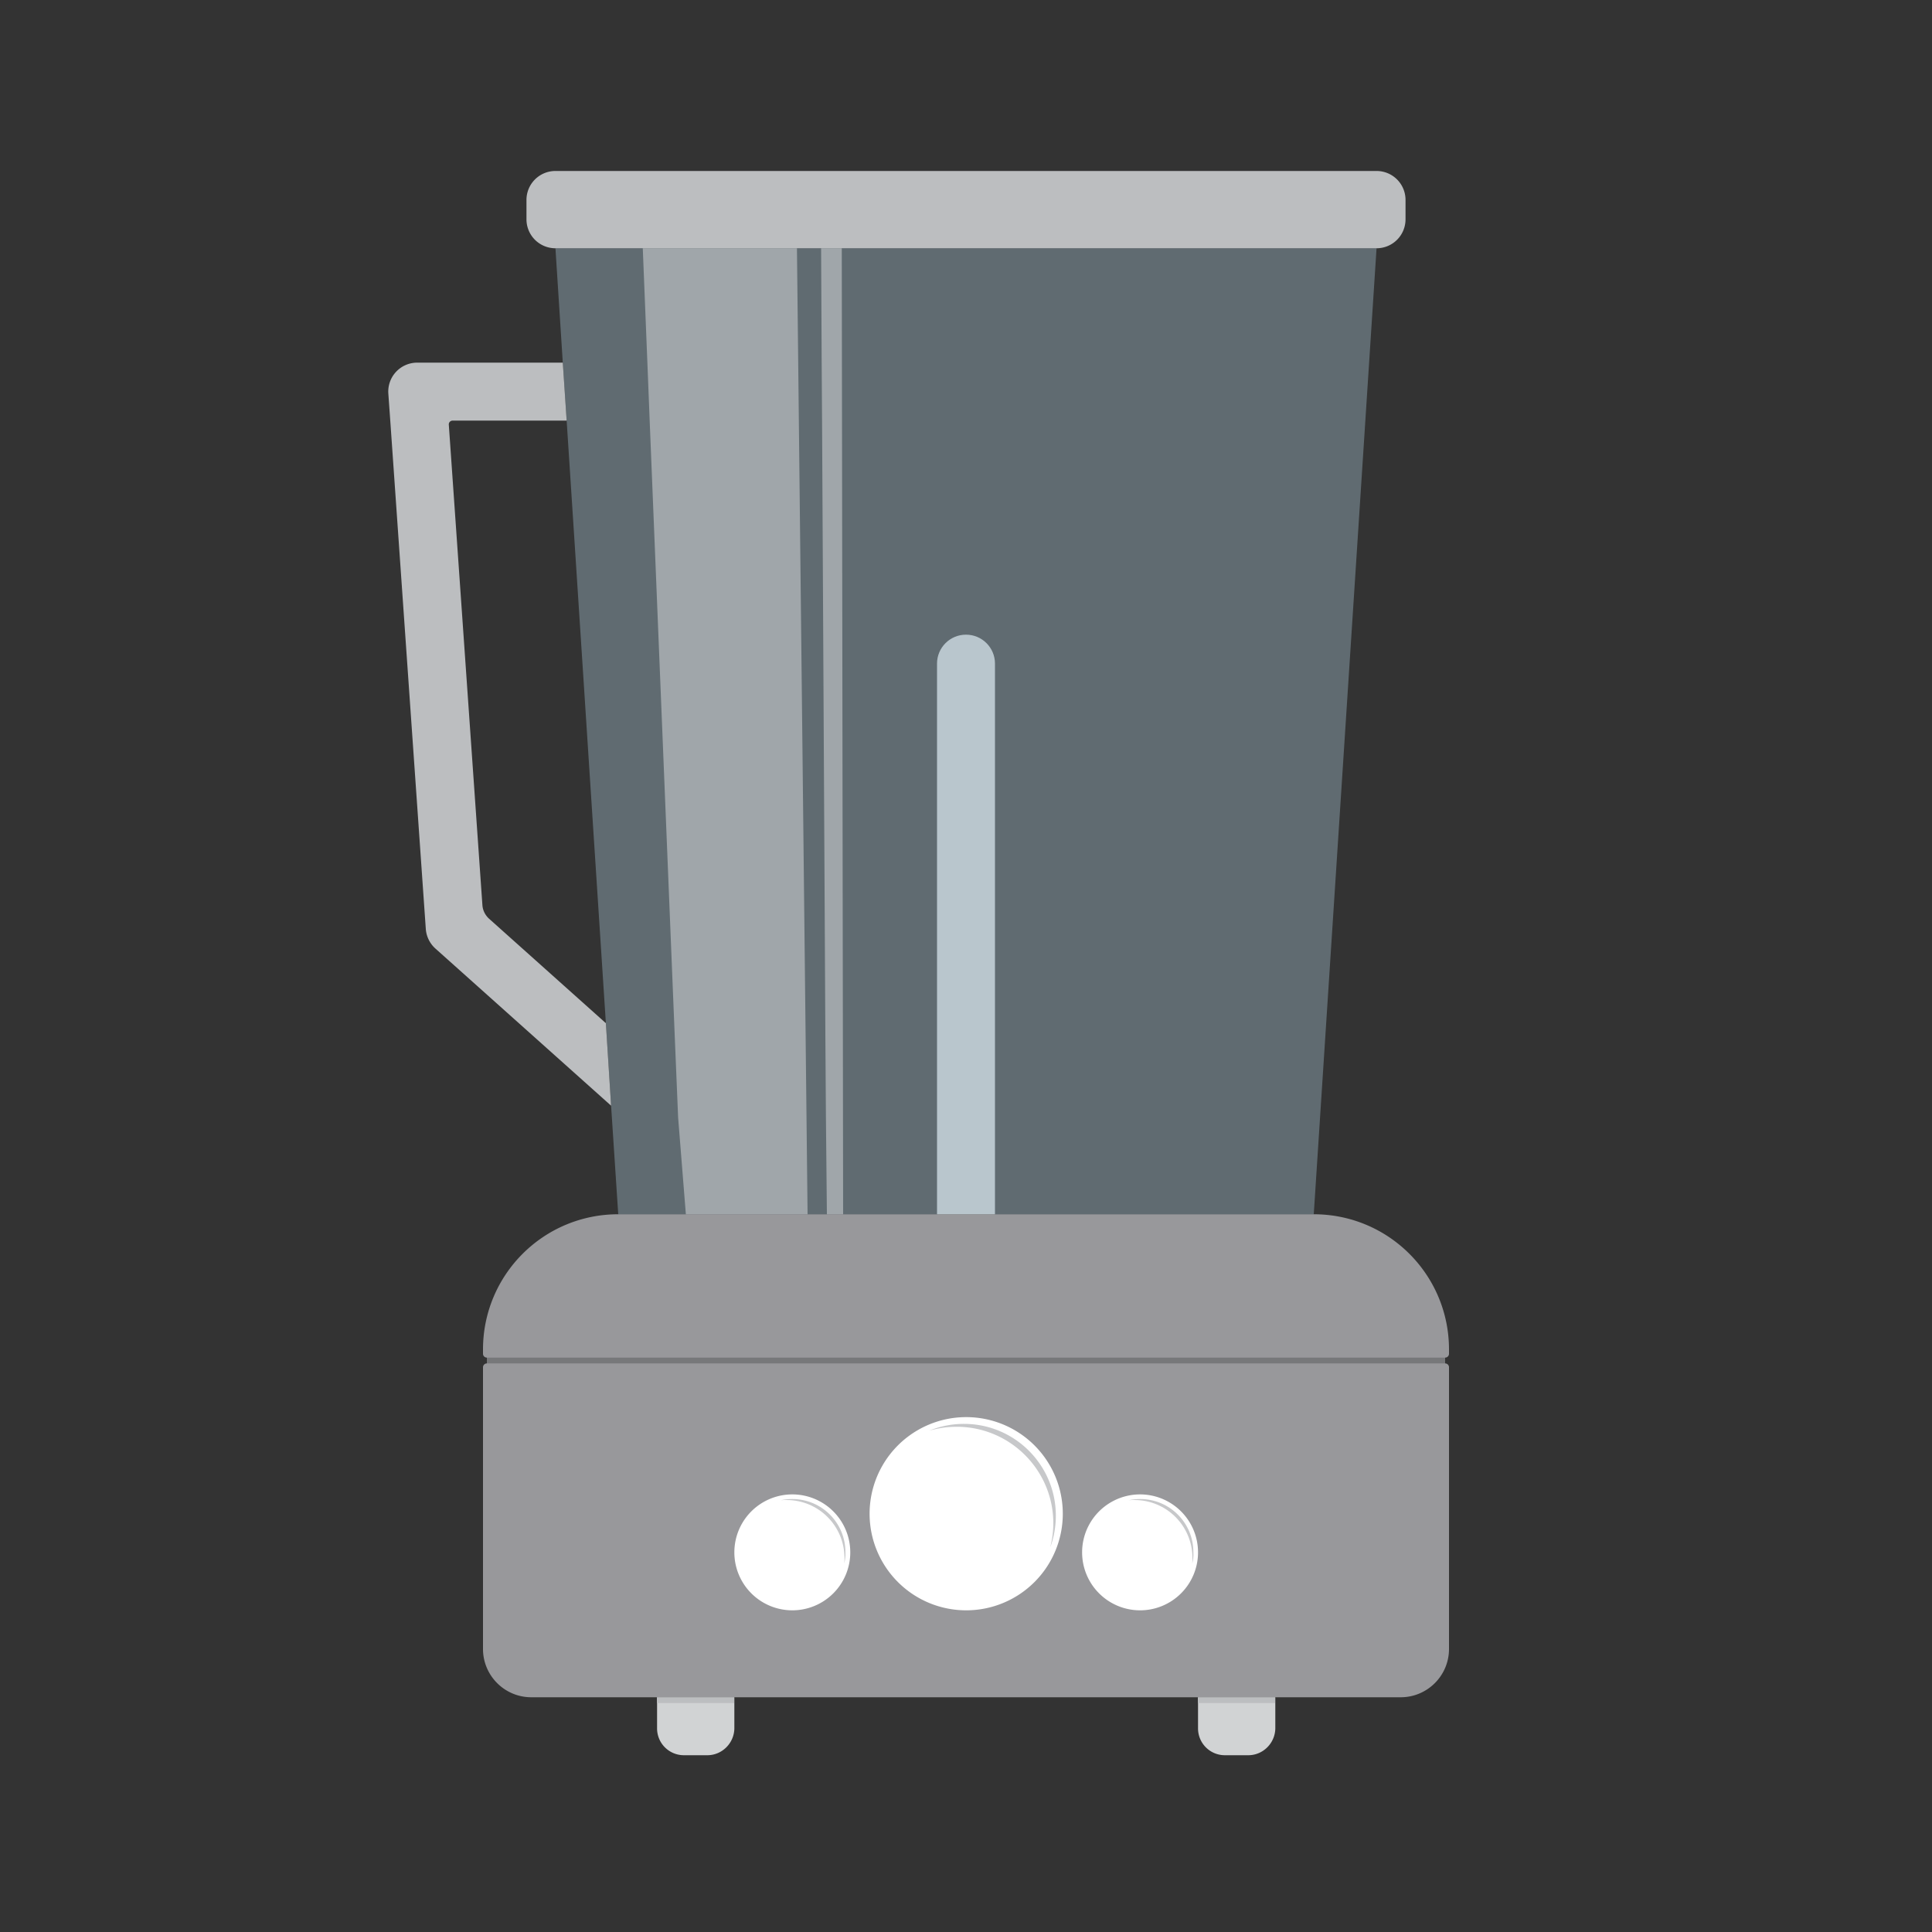 <svg version="1.1" xmlns="http://www.w3.org/2000/svg" xmlns:xlink="http://www.w3.org/1999/xlink" x="0px" y="0px" viewBox="0 0 350 350" style="enable-background:new 0 0 1000 1000;" xml:space="preserve" width="350" height="350">
  <rect x="0" y="0" width="350" height="350" fill="#333333" stroke="none"/>
  <style type="text/css">
    .st1{display:inline;}
	.st2{display:inline;fill:#FFFAF1;}
	.st3{fill:#D1D3D4;}
	.st4{fill:#BCBEC0;}
	.st5{fill:#98989B;}
	.st6{opacity:0.35;}
	.st7{fill:#B5D5E5;}
	.st8{fill:#FFFFFF;}
	.st9{fill:#C7C8CA;}
	.st10{opacity:0.4;fill:#FFFFFF;}
	.st11{fill:#77787A;}
  </style>
  <g id="mixeur">
    <path id="pied" class="st3" d="M128.135 317.975H123.9a4.855 4.855 0 0 1 -4.865 -4.865v-5.635h14v5.635c-0.035 2.66 -2.205 4.865 -4.9 4.865z"/>
    <path x="340" y="878.5" class="st4" width="40" height="3" d="M119 307.475h14v1.05h-14v-1.05z"/>
    <path id="pied_1_" class="st3" d="M226.135 317.975H221.9a4.855 4.855 0 0 1 -4.865 -4.865v-5.635h14v5.635c-0.035 2.66 -2.205 4.865 -4.9 4.865z"/>
    <path x="620" y="878.5" class="st4" width="40" height="3" d="M217 307.475h14v1.05h-14v-1.05z"/>
    <path id="couvercle" class="st4" d="M249.375 44.975h-148.75a5.243 5.243 0 0 1 -5.25 -5.25v-3.5a5.243 5.243 0 0 1 5.25 -5.25h148.75a5.243 5.243 0 0 1 5.25 5.25v3.5a5.243 5.243 0 0 1 -5.25 5.25z"/>
    <path class="st5" d="M261.8 245.945v1.05c0.385 0 0.7 0.315 0.7 0.7v51.03c0 4.83 -3.92 8.75 -8.75 8.75h-157.5c-4.83 0 -8.75 -3.92 -8.75 -8.75v-51.03c0 -0.385 0.315 -0.7 0.7 -0.7v-1.05a0.702 0.702 0 0 1 -0.7 -0.7v-0.77c0 -13.545 10.955 -24.5 24.5 -24.5h126c13.545 0 24.5 10.955 24.5 24.5v0.77c0 0.385 -0.315 0.7 -0.7 0.7z"/>
    <path id="barre_milieu" class="st4" d="M180.25 219.975h-10.5v-99.75c0 -2.905 2.345 -5.25 5.25 -5.25s5.25 2.345 5.25 5.25v99.75z"/>
    <g id="vitre" class="st6">
      <path class="st7" points="712.5,128.5 680,628.5 320,628.5 316.3,572.3 313.6,529.6 293.3,217.7 291.3,187.7 287.5,128.5 		" d="m249.375 44.975 -11.375 175H112l-1.295 -19.67 -0.945 -14.945 -7.105 -109.165 -0.7 -10.5 -1.33 -20.72Z"/>
    </g>
    <path id="poignée" class="st4" d="M110.705 200.305 78.89 171.85a5.289 5.289 0 0 1 -1.75 -3.535L70.7 76.195l-0.35 -4.9a5.243 5.243 0 0 1 5.25 -5.6h26.355l0.7 10.5h-20.65c-0.42 0 -0.735 0.35 -0.7 0.735l6.09 87.08c0.07 0.91 0.49 1.75 1.155 2.38l21.21 18.97 0.945 14.945z"/>
    <path id="bouton_milieu_1_" class="st8" cx="500.1" cy="783.5" r="50" d="M192.535 274.225a17.5 17.5 0 0 1 -17.5 17.5 17.5 17.5 0 0 1 -17.5 -17.5 17.5 17.5 0 0 1 35 0z"/>
    <path id="reflet_bouton_milieu" class="st9" d="M190.26 280.315c0.35 -1.4 0.56 -2.835 0.56 -4.34 0 -9.66 -7.84 -17.5 -17.5 -17.5 -1.715 0 -3.395 0.245 -4.97 0.7a16.56 16.56 0 0 1 6.3 -1.225c9.17 0 16.625 7.455 16.625 16.625 0 1.995 -0.35 3.955 -1.015 5.74z"/>
    <path id="bouton_droite_1_" class="st8" cx="590.1" cy="803.5" r="30" d="M217.035 281.225a10.5 10.5 0 0 1 -10.5 10.5 10.5 10.5 0 0 1 -10.5 -10.5 10.5 10.5 0 0 1 21 0z"/>
    <path id="reflet_bouton_droite" class="st9" d="M215.985 283.255c0.035 -0.315 0.035 -0.665 0.035 -1.015 0 -5.81 -4.69 -10.5 -10.5 -10.5 -0.35 0 -0.665 0 -1.015 0.035 0.665 -0.14 1.365 -0.21 2.065 -0.21 5.32 0 9.625 4.305 9.625 9.625 0.035 0.735 -0.035 1.4 -0.21 2.065z"/>
    <path id="bouton_gauche" class="st8" cx="410.1" cy="803.5" r="30" d="M154.035 281.225a10.5 10.5 0 0 1 -10.5 10.5 10.5 10.5 0 0 1 -10.5 -10.5 10.5 10.5 0 0 1 21 0z"/>
    <path id="reflet_bouton_gauche" class="st9" d="M152.95 283.255c0.035 -0.315 0.035 -0.665 0.035 -1.015 0 -5.81 -4.69 -10.5 -10.5 -10.5 -0.35 0 -0.665 0 -1.015 0.035 0.665 -0.14 1.365 -0.21 2.065 -0.21 5.32 0 9.625 4.305 9.625 9.625 0.035 0.735 -0.07 1.4 -0.21 2.065z"/>
    <path id="reflet_vitre" class="st10" points="418,628.5 355,628.5 351,578.5 349.2,535.2 336.3,218.5 335.1,188.1 332.7,128.5
		412.5,128.5 	" d="M146.3 219.975h-22.05l-1.4 -17.5 -0.63 -15.155 -4.515 -110.845 -0.42 -10.64 -0.84 -20.86h27.93Z"/>
    <path id="reflet_vitre_1_" class="st10" points="436.4,628.5 428,628.5 427.5,578.5 427.2,535.2 425.5,218.5 425.3,188.1
		425,128.5 435.7,128.5 	" d="M152.74 219.975h-2.94l-0.175 -17.5 -0.105 -15.155 -0.595 -110.845 -0.07 -10.64 -0.105 -20.86h3.745Z"/>
    <path x="252" y="702.7" class="st11" width="496" height="3" d="M88.2 245.945h173.6v1.05H88.2v-1.05z"/>
  </g>
</svg>

